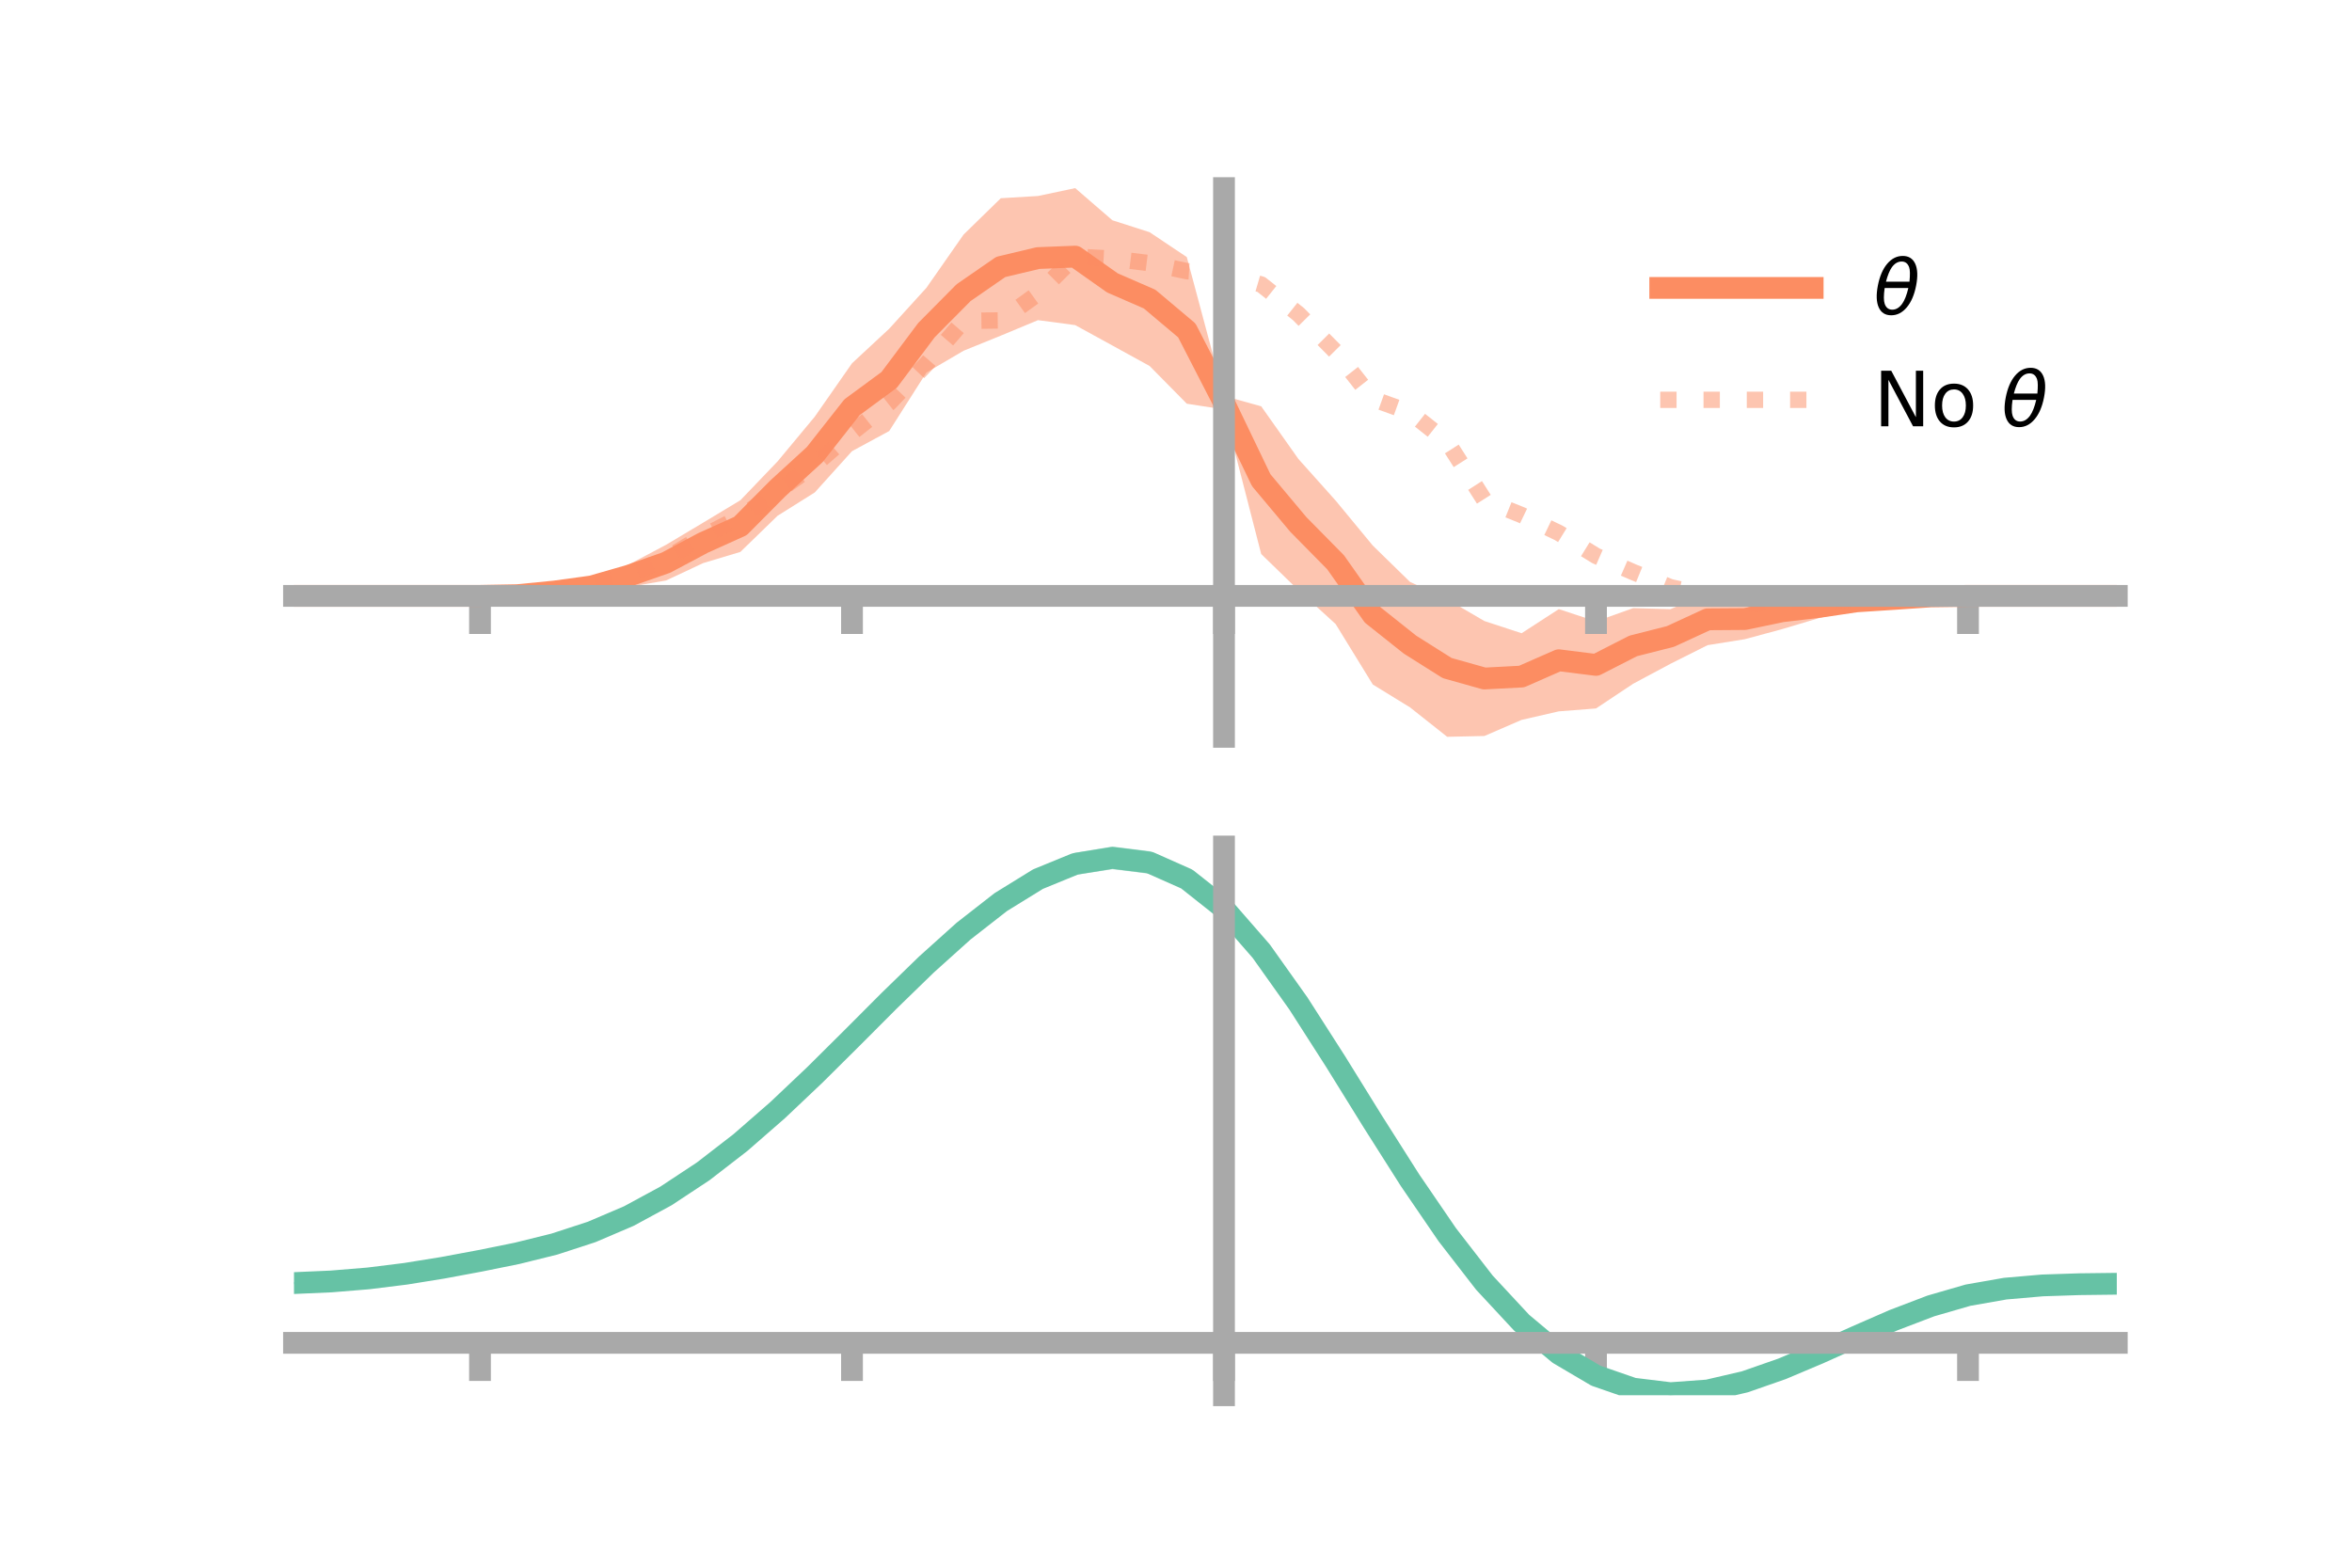 <?xml version="1.0" encoding="utf-8" standalone="no"?>
<!DOCTYPE svg PUBLIC "-//W3C//DTD SVG 1.1//EN"
  "http://www.w3.org/Graphics/SVG/1.1/DTD/svg11.dtd">
<!-- Created with matplotlib (https://matplotlib.org/) -->
<svg height="144pt" version="1.1" viewBox="0 0 216 144" width="216pt" xmlns="http://www.w3.org/2000/svg" xmlns:xlink="http://www.w3.org/1999/xlink">
 <defs>
  <style type="text/css">*{stroke-linecap:butt;stroke-linejoin:round;}</style>
 </defs>
 <g id="figure_1">
  <g id="patch_1">
   <path d="M 0 144 
L 216 144 
L 216 0 
L 0 0 
z
" style="fill:none;"/>
  </g>
  <g id="axes_1">
   <g id="patch_2">
    <path d="M 27 67.68 
L 194.4 67.68 
L 194.4 17.28 
L 27 17.28 
z
" style="fill:none;"/>
   </g>
   <g id="PolyCollection_1">
    <path clip-path="url(#p595588ad99)" d="M 27 54.734 
L 27 54.734 
L 30.416 54.734 
L 33.833 54.734 
L 37.249 54.734 
L 40.665 54.734 
L 44.082 54.733 
L 47.498 54.537 
L 50.914 54.003 
L 54.331 53.165 
L 57.747 51.859 
L 61.163 50.046 
L 64.58 48.006 
L 67.996 45.949 
L 71.412 42.38 
L 74.829 38.268 
L 78.245 33.372 
L 81.661 30.195 
L 85.078 26.437 
L 88.494 21.546 
L 91.91 18.208 
L 95.327 18.003 
L 98.743 17.28 
L 102.159 20.233 
L 105.576 21.329 
L 108.992 23.615 
L 112.408 36.372 
L 115.824 37.321 
L 119.241 42.157 
L 122.657 45.977 
L 126.073 50.114 
L 129.49 53.45 
L 132.906 55.053 
L 136.322 57.045 
L 139.739 58.166 
L 143.155 55.95 
L 146.571 57.077 
L 149.988 55.858 
L 153.404 55.955 
L 156.82 54.518 
L 160.237 55.014 
L 163.653 54.51 
L 167.069 54.727 
L 170.486 54.546 
L 173.902 54.692 
L 177.318 54.648 
L 180.735 54.734 
L 184.151 54.734 
L 187.567 54.734 
L 190.984 54.734 
L 194.4 54.734 
L 194.4 54.734 
L 194.4 54.734 
L 190.984 54.734 
L 187.567 54.734 
L 184.151 54.734 
L 180.735 54.735 
L 177.318 54.916 
L 173.902 55.347 
L 170.486 55.934 
L 167.069 56.769 
L 163.653 57.791 
L 160.237 58.714 
L 156.82 59.261 
L 153.404 60.975 
L 149.988 62.804 
L 146.571 65.075 
L 143.155 65.342 
L 139.739 66.125 
L 136.322 67.605 
L 132.906 67.68 
L 129.49 64.975 
L 126.073 62.875 
L 122.657 57.318 
L 119.241 54.207 
L 115.824 50.889 
L 112.408 37.615 
L 108.992 37.082 
L 105.576 33.618 
L 102.159 31.737 
L 98.743 29.864 
L 95.327 29.408 
L 91.91 30.83 
L 88.494 32.217 
L 85.078 34.22 
L 81.661 39.593 
L 78.245 41.443 
L 74.829 45.231 
L 71.412 47.375 
L 67.996 50.694 
L 64.58 51.722 
L 61.163 53.323 
L 57.747 53.909 
L 54.331 54.564 
L 50.914 54.664 
L 47.498 54.806 
L 44.082 54.734 
L 40.665 54.734 
L 37.249 54.734 
L 33.833 54.734 
L 30.416 54.734 
L 27 54.734 
z
" style="fill:#fc8d62;fill-opacity:0.5;"/>
   </g>
   <g id="matplotlib.axis_1">
    <g id="xtick_1">
     <g id="line2d_1">
      <defs>
       <path d="M 0 0 
L 0 3.5 
" id="mabbbfcc718" style="stroke:#a9a9a9;stroke-width:2;"/>
      </defs>
      <g>
       <use style="fill:#a9a9a9;stroke:#a9a9a9;stroke-width:2;" x="44.082" xlink:href="#mabbbfcc718" y="54.734"/>
      </g>
     </g>
    </g>
    <g id="xtick_2">
     <g id="line2d_2">
      <g>
       <use style="fill:#a9a9a9;stroke:#a9a9a9;stroke-width:2;" x="78.245" xlink:href="#mabbbfcc718" y="54.734"/>
      </g>
     </g>
    </g>
    <g id="xtick_3">
     <g id="line2d_3">
      <g>
       <use style="fill:#a9a9a9;stroke:#a9a9a9;stroke-width:2;" x="112.408" xlink:href="#mabbbfcc718" y="54.734"/>
      </g>
     </g>
    </g>
    <g id="xtick_4">
     <g id="line2d_4">
      <g>
       <use style="fill:#a9a9a9;stroke:#a9a9a9;stroke-width:2;" x="146.571" xlink:href="#mabbbfcc718" y="54.734"/>
      </g>
     </g>
    </g>
    <g id="xtick_5">
     <g id="line2d_5">
      <g>
       <use style="fill:#a9a9a9;stroke:#a9a9a9;stroke-width:2;" x="180.735" xlink:href="#mabbbfcc718" y="54.734"/>
      </g>
     </g>
    </g>
   </g>
   <g id="matplotlib.axis_2"/>
   <g id="line2d_6">
    <path clip-path="url(#p595588ad99)" d="M 27 54.734 
L 30.416 54.734 
L 33.833 54.734 
L 37.249 54.734 
L 40.665 54.734 
L 44.082 54.733 
L 47.498 54.671 
L 50.914 54.334 
L 54.331 53.865 
L 57.747 52.884 
L 61.163 51.684 
L 64.58 49.864 
L 67.996 48.322 
L 71.412 44.878 
L 74.829 41.749 
L 78.245 37.408 
L 81.661 34.894 
L 85.078 30.329 
L 88.494 26.881 
L 91.91 24.519 
L 95.327 23.705 
L 98.743 23.572 
L 102.159 25.985 
L 105.576 27.473 
L 108.992 30.348 
L 112.408 36.993 
L 115.824 44.105 
L 119.241 48.182 
L 122.657 51.648 
L 126.073 56.495 
L 129.49 59.213 
L 132.906 61.366 
L 136.322 62.325 
L 139.739 62.146 
L 143.155 60.646 
L 146.571 61.076 
L 149.988 59.331 
L 153.404 58.465 
L 156.82 56.889 
L 160.237 56.864 
L 163.653 56.151 
L 167.069 55.748 
L 170.486 55.24 
L 173.902 55.019 
L 177.318 54.782 
L 180.735 54.734 
L 184.151 54.734 
L 187.567 54.734 
L 190.984 54.734 
L 194.4 54.734 
" style="fill:none;stroke:#fc8d62;stroke-linecap:square;stroke-width:2;"/>
   </g>
   <g id="line2d_7">
    <path clip-path="url(#p595588ad99)" d="M 27 54.734 
L 30.416 54.734 
L 33.833 54.734 
L 37.249 54.734 
L 40.665 54.734 
L 44.082 54.734 
L 47.498 54.657 
L 50.914 54.321 
L 54.331 53.733 
L 57.747 52.8 
L 61.163 51.318 
L 64.58 49.255 
L 67.996 47.508 
L 71.412 45.118 
L 74.829 42.69 
L 78.245 39.723 
L 81.661 37.019 
L 85.078 33.429 
L 88.494 29.476 
L 91.91 29.43 
L 95.327 26.973 
L 98.743 23.572 
L 102.159 23.755 
L 105.576 24.176 
L 108.992 24.909 
L 112.408 25.131 
L 115.824 26.13 
L 119.241 28.846 
L 122.657 32.295 
L 126.073 36.644 
L 129.49 37.875 
L 132.906 40.576 
L 136.322 45.938 
L 139.739 47.311 
L 143.155 48.953 
L 146.571 51.058 
L 149.988 52.55 
L 153.404 53.937 
L 156.82 54.686 
L 160.237 55.483 
L 163.653 55.318 
L 167.069 55.2 
L 170.486 55.093 
L 173.902 54.958 
L 177.318 54.788 
L 180.735 54.734 
L 184.151 54.734 
L 187.567 54.734 
L 190.984 54.734 
L 194.4 54.734 
" style="fill:none;stroke:#fc8d62;stroke-dasharray:1.5,2.475;stroke-dashoffset:0;stroke-opacity:0.5;stroke-width:1.5;"/>
   </g>
   <g id="patch_3">
    <path d="M 112.408 67.68 
L 112.408 17.28 
" style="fill:none;stroke:#a9a9a9;stroke-linecap:square;stroke-linejoin:miter;stroke-width:2;"/>
   </g>
   <g id="patch_4">
    <path d="M 194.4 67.68 
L 194.4 17.28 
" style="fill:none;"/>
   </g>
   <g id="patch_5">
    <path d="M 27 54.734 
L 194.4 54.734 
" style="fill:none;stroke:#a9a9a9;stroke-linecap:square;stroke-linejoin:miter;stroke-width:2;"/>
   </g>
   <g id="patch_6">
    <path d="M 27 17.28 
L 194.4 17.28 
" style="fill:none;"/>
   </g>
   <g id="legend_1">
    <g id="line2d_8">
     <path d="M 152.47 26.449 
L 166.47 26.449 
" style="fill:none;stroke:#fc8d62;stroke-linecap:square;stroke-width:2;"/>
    </g>
    <g id="line2d_9"/>
    <g id="text_1">
     <!-- $\theta$ -->
     <g transform="translate(172.07 28.899)scale(0.07 -0.07)">
      <defs>
       <path d="M 45.516 34.672 
L 14.453 34.672 
Q 12.359 20.062 14.5 13.875 
Q 17.188 6.25 24.469 6.25 
Q 31.781 6.25 37.359 13.922 
Q 42.234 20.656 45.516 34.672 
z
M 47.016 42.969 
Q 48.344 56.844 46.625 61.719 
Q 43.953 69.438 36.766 69.438 
Q 29.297 69.438 23.828 61.812 
Q 19.531 55.672 16.156 42.969 
z
M 38.188 76.766 
Q 49.906 76.766 54.594 66.406 
Q 59.281 56.109 55.719 37.844 
Q 52.203 19.625 43.453 9.281 
Q 34.766 -1.125 23.047 -1.125 
Q 11.281 -1.125 6.641 9.281 
Q 2 19.625 5.516 37.844 
Q 9.078 56.109 17.719 66.406 
Q 26.422 76.766 38.188 76.766 
z
" id="DejaVuSans-Oblique-952"/>
      </defs>
      <use transform="translate(0 0.234)" xlink:href="#DejaVuSans-Oblique-952"/>
     </g>
    </g>
    <g id="line2d_10">
     <path d="M 152.47 36.724 
L 166.47 36.724 
" style="fill:none;stroke:#fc8d62;stroke-dasharray:1.5,2.475;stroke-dashoffset:0;stroke-opacity:0.5;stroke-width:1.5;"/>
    </g>
    <g id="line2d_11"/>
    <g id="text_2">
     <!-- No $\theta$ -->
     <g transform="translate(172.07 39.174)scale(0.07 -0.07)">
      <defs>
       <path d="M 9.812 72.906 
L 23.094 72.906 
L 55.422 11.922 
L 55.422 72.906 
L 64.984 72.906 
L 64.984 0 
L 51.703 0 
L 19.391 60.984 
L 19.391 0 
L 9.812 0 
z
" id="DejaVuSans-78"/>
       <path d="M 30.609 48.391 
Q 23.391 48.391 19.188 42.75 
Q 14.984 37.109 14.984 27.297 
Q 14.984 17.484 19.156 11.844 
Q 23.344 6.203 30.609 6.203 
Q 37.797 6.203 41.984 11.859 
Q 46.188 17.531 46.188 27.297 
Q 46.188 37.016 41.984 42.703 
Q 37.797 48.391 30.609 48.391 
z
M 30.609 56 
Q 42.328 56 49.016 48.375 
Q 55.719 40.766 55.719 27.297 
Q 55.719 13.875 49.016 6.219 
Q 42.328 -1.422 30.609 -1.422 
Q 18.844 -1.422 12.172 6.219 
Q 5.516 13.875 5.516 27.297 
Q 5.516 40.766 12.172 48.375 
Q 18.844 56 30.609 56 
z
" id="DejaVuSans-111"/>
       <path id="DejaVuSans-32"/>
      </defs>
      <use transform="translate(0 0.234)" xlink:href="#DejaVuSans-78"/>
      <use transform="translate(74.805 0.234)" xlink:href="#DejaVuSans-111"/>
      <use transform="translate(135.986 0.234)" xlink:href="#DejaVuSans-32"/>
      <use transform="translate(167.773 0.234)" xlink:href="#DejaVuSans-Oblique-952"/>
     </g>
    </g>
   </g>
  </g>
  <g id="axes_2">
   <g id="patch_7">
    <path d="M 27 128.16 
L 194.4 128.16 
L 194.4 77.76 
L 27 77.76 
z
" style="fill:none;"/>
   </g>
   <g id="PolyCollection_2">
    <path clip-path="url(#pebb386afbd)" d="M 27 117.957 
L 27 117.759 
L 30.416 117.607 
L 33.833 117.319 
L 37.249 116.882 
L 40.665 116.313 
L 44.082 115.657 
L 47.498 114.946 
L 50.914 114.078 
L 54.331 112.943 
L 57.747 111.457 
L 61.163 109.571 
L 64.58 107.27 
L 67.996 104.571 
L 71.412 101.524 
L 74.829 98.21 
L 78.245 94.733 
L 81.661 91.219 
L 85.078 87.812 
L 88.494 84.662 
L 91.91 81.927 
L 95.327 79.765 
L 98.743 78.329 
L 102.159 77.76 
L 105.576 78.19 
L 108.992 79.733 
L 112.408 82.483 
L 115.824 86.465 
L 119.241 91.354 
L 122.657 96.778 
L 126.073 102.387 
L 129.49 107.869 
L 132.906 112.96 
L 136.322 117.455 
L 139.739 121.203 
L 143.155 124.115 
L 146.571 126.158 
L 149.988 127.357 
L 153.404 127.781 
L 156.82 127.537 
L 160.237 126.753 
L 163.653 125.573 
L 167.069 124.147 
L 170.486 122.622 
L 173.902 121.143 
L 177.318 119.845 
L 180.735 118.855 
L 184.151 118.254 
L 187.567 117.961 
L 190.984 117.852 
L 194.4 117.816 
L 194.4 118.022 
L 194.4 118.022 
L 190.984 118.068 
L 187.567 118.185 
L 184.151 118.483 
L 180.735 119.083 
L 177.318 120.073 
L 173.902 121.382 
L 170.486 122.885 
L 167.069 124.441 
L 163.653 125.9 
L 160.237 127.106 
L 156.82 127.906 
L 153.404 128.16 
L 149.988 127.748 
L 146.571 126.578 
L 143.155 124.596 
L 139.739 121.786 
L 136.322 118.177 
L 132.906 113.85 
L 129.49 108.944 
L 126.073 103.656 
L 122.657 98.239 
L 119.241 92.995 
L 115.824 88.266 
L 112.408 84.413 
L 108.992 81.754 
L 105.576 80.262 
L 102.159 79.84 
L 98.743 80.375 
L 95.327 81.739 
L 91.91 83.793 
L 88.494 86.392 
L 85.078 89.384 
L 81.661 92.621 
L 78.245 95.96 
L 74.829 99.267 
L 71.412 102.424 
L 67.996 105.334 
L 64.58 107.919 
L 61.163 110.131 
L 57.747 111.948 
L 54.331 113.381 
L 50.914 114.473 
L 47.498 115.301 
L 44.082 115.973 
L 40.665 116.59 
L 37.249 117.125 
L 33.833 117.535 
L 30.416 117.808 
L 27 117.957 
z
" style="fill:#66c2a5;fill-opacity:0.5;"/>
   </g>
   <g id="matplotlib.axis_3">
    <g id="xtick_6">
     <g id="line2d_12">
      <g>
       <use style="fill:#a9a9a9;stroke:#a9a9a9;stroke-width:2;" x="44.082" xlink:href="#mabbbfcc718" y="123.347"/>
      </g>
     </g>
    </g>
    <g id="xtick_7">
     <g id="line2d_13">
      <g>
       <use style="fill:#a9a9a9;stroke:#a9a9a9;stroke-width:2;" x="78.245" xlink:href="#mabbbfcc718" y="123.347"/>
      </g>
     </g>
    </g>
    <g id="xtick_8">
     <g id="line2d_14">
      <g>
       <use style="fill:#a9a9a9;stroke:#a9a9a9;stroke-width:2;" x="112.408" xlink:href="#mabbbfcc718" y="123.347"/>
      </g>
     </g>
    </g>
    <g id="xtick_9">
     <g id="line2d_15">
      <g>
       <use style="fill:#a9a9a9;stroke:#a9a9a9;stroke-width:2;" x="146.571" xlink:href="#mabbbfcc718" y="123.347"/>
      </g>
     </g>
    </g>
    <g id="xtick_10">
     <g id="line2d_16">
      <g>
       <use style="fill:#a9a9a9;stroke:#a9a9a9;stroke-width:2;" x="180.735" xlink:href="#mabbbfcc718" y="123.347"/>
      </g>
     </g>
    </g>
   </g>
   <g id="matplotlib.axis_4"/>
   <g id="line2d_17">
    <path clip-path="url(#pebb386afbd)" d="M 27 117.858 
L 30.416 117.708 
L 33.833 117.427 
L 37.249 117.003 
L 40.665 116.452 
L 44.082 115.815 
L 47.498 115.123 
L 50.914 114.276 
L 54.331 113.162 
L 57.747 111.703 
L 61.163 109.851 
L 64.58 107.594 
L 67.996 104.952 
L 71.412 101.974 
L 74.829 98.738 
L 78.245 95.346 
L 81.661 91.92 
L 85.078 88.598 
L 88.494 85.527 
L 91.91 82.86 
L 95.327 80.752 
L 98.743 79.352 
L 102.159 78.8 
L 105.576 79.226 
L 108.992 80.743 
L 112.408 83.448 
L 115.824 87.366 
L 119.241 92.175 
L 122.657 97.509 
L 126.073 103.022 
L 129.49 108.406 
L 132.906 113.405 
L 136.322 117.816 
L 139.739 121.494 
L 143.155 124.355 
L 146.571 126.368 
L 149.988 127.552 
L 153.404 127.97 
L 156.82 127.721 
L 160.237 126.929 
L 163.653 125.737 
L 167.069 124.294 
L 170.486 122.754 
L 173.902 121.263 
L 177.318 119.959 
L 180.735 118.969 
L 184.151 118.369 
L 187.567 118.073 
L 190.984 117.96 
L 194.4 117.919 
" style="fill:none;stroke:#66c2a5;stroke-linecap:square;stroke-width:2;"/>
   </g>
   <g id="patch_8">
    <path d="M 112.408 128.16 
L 112.408 77.76 
" style="fill:none;stroke:#a9a9a9;stroke-linecap:square;stroke-linejoin:miter;stroke-width:2;"/>
   </g>
   <g id="patch_9">
    <path d="M 194.4 128.16 
L 194.4 77.76 
" style="fill:none;"/>
   </g>
   <g id="patch_10">
    <path d="M 27 123.347 
L 194.4 123.347 
" style="fill:none;stroke:#a9a9a9;stroke-linecap:square;stroke-linejoin:miter;stroke-width:2;"/>
   </g>
   <g id="patch_11">
    <path d="M 27 77.76 
L 194.4 77.76 
" style="fill:none;"/>
   </g>
  </g>
 </g>
 <defs>
  <clipPath id="p595588ad99">
   <rect height="50.4" width="167.4" x="27" y="17.28"/>
  </clipPath>
  <clipPath id="pebb386afbd">
   <rect height="50.4" width="167.4" x="27" y="77.76"/>
  </clipPath>
 </defs>
</svg>
